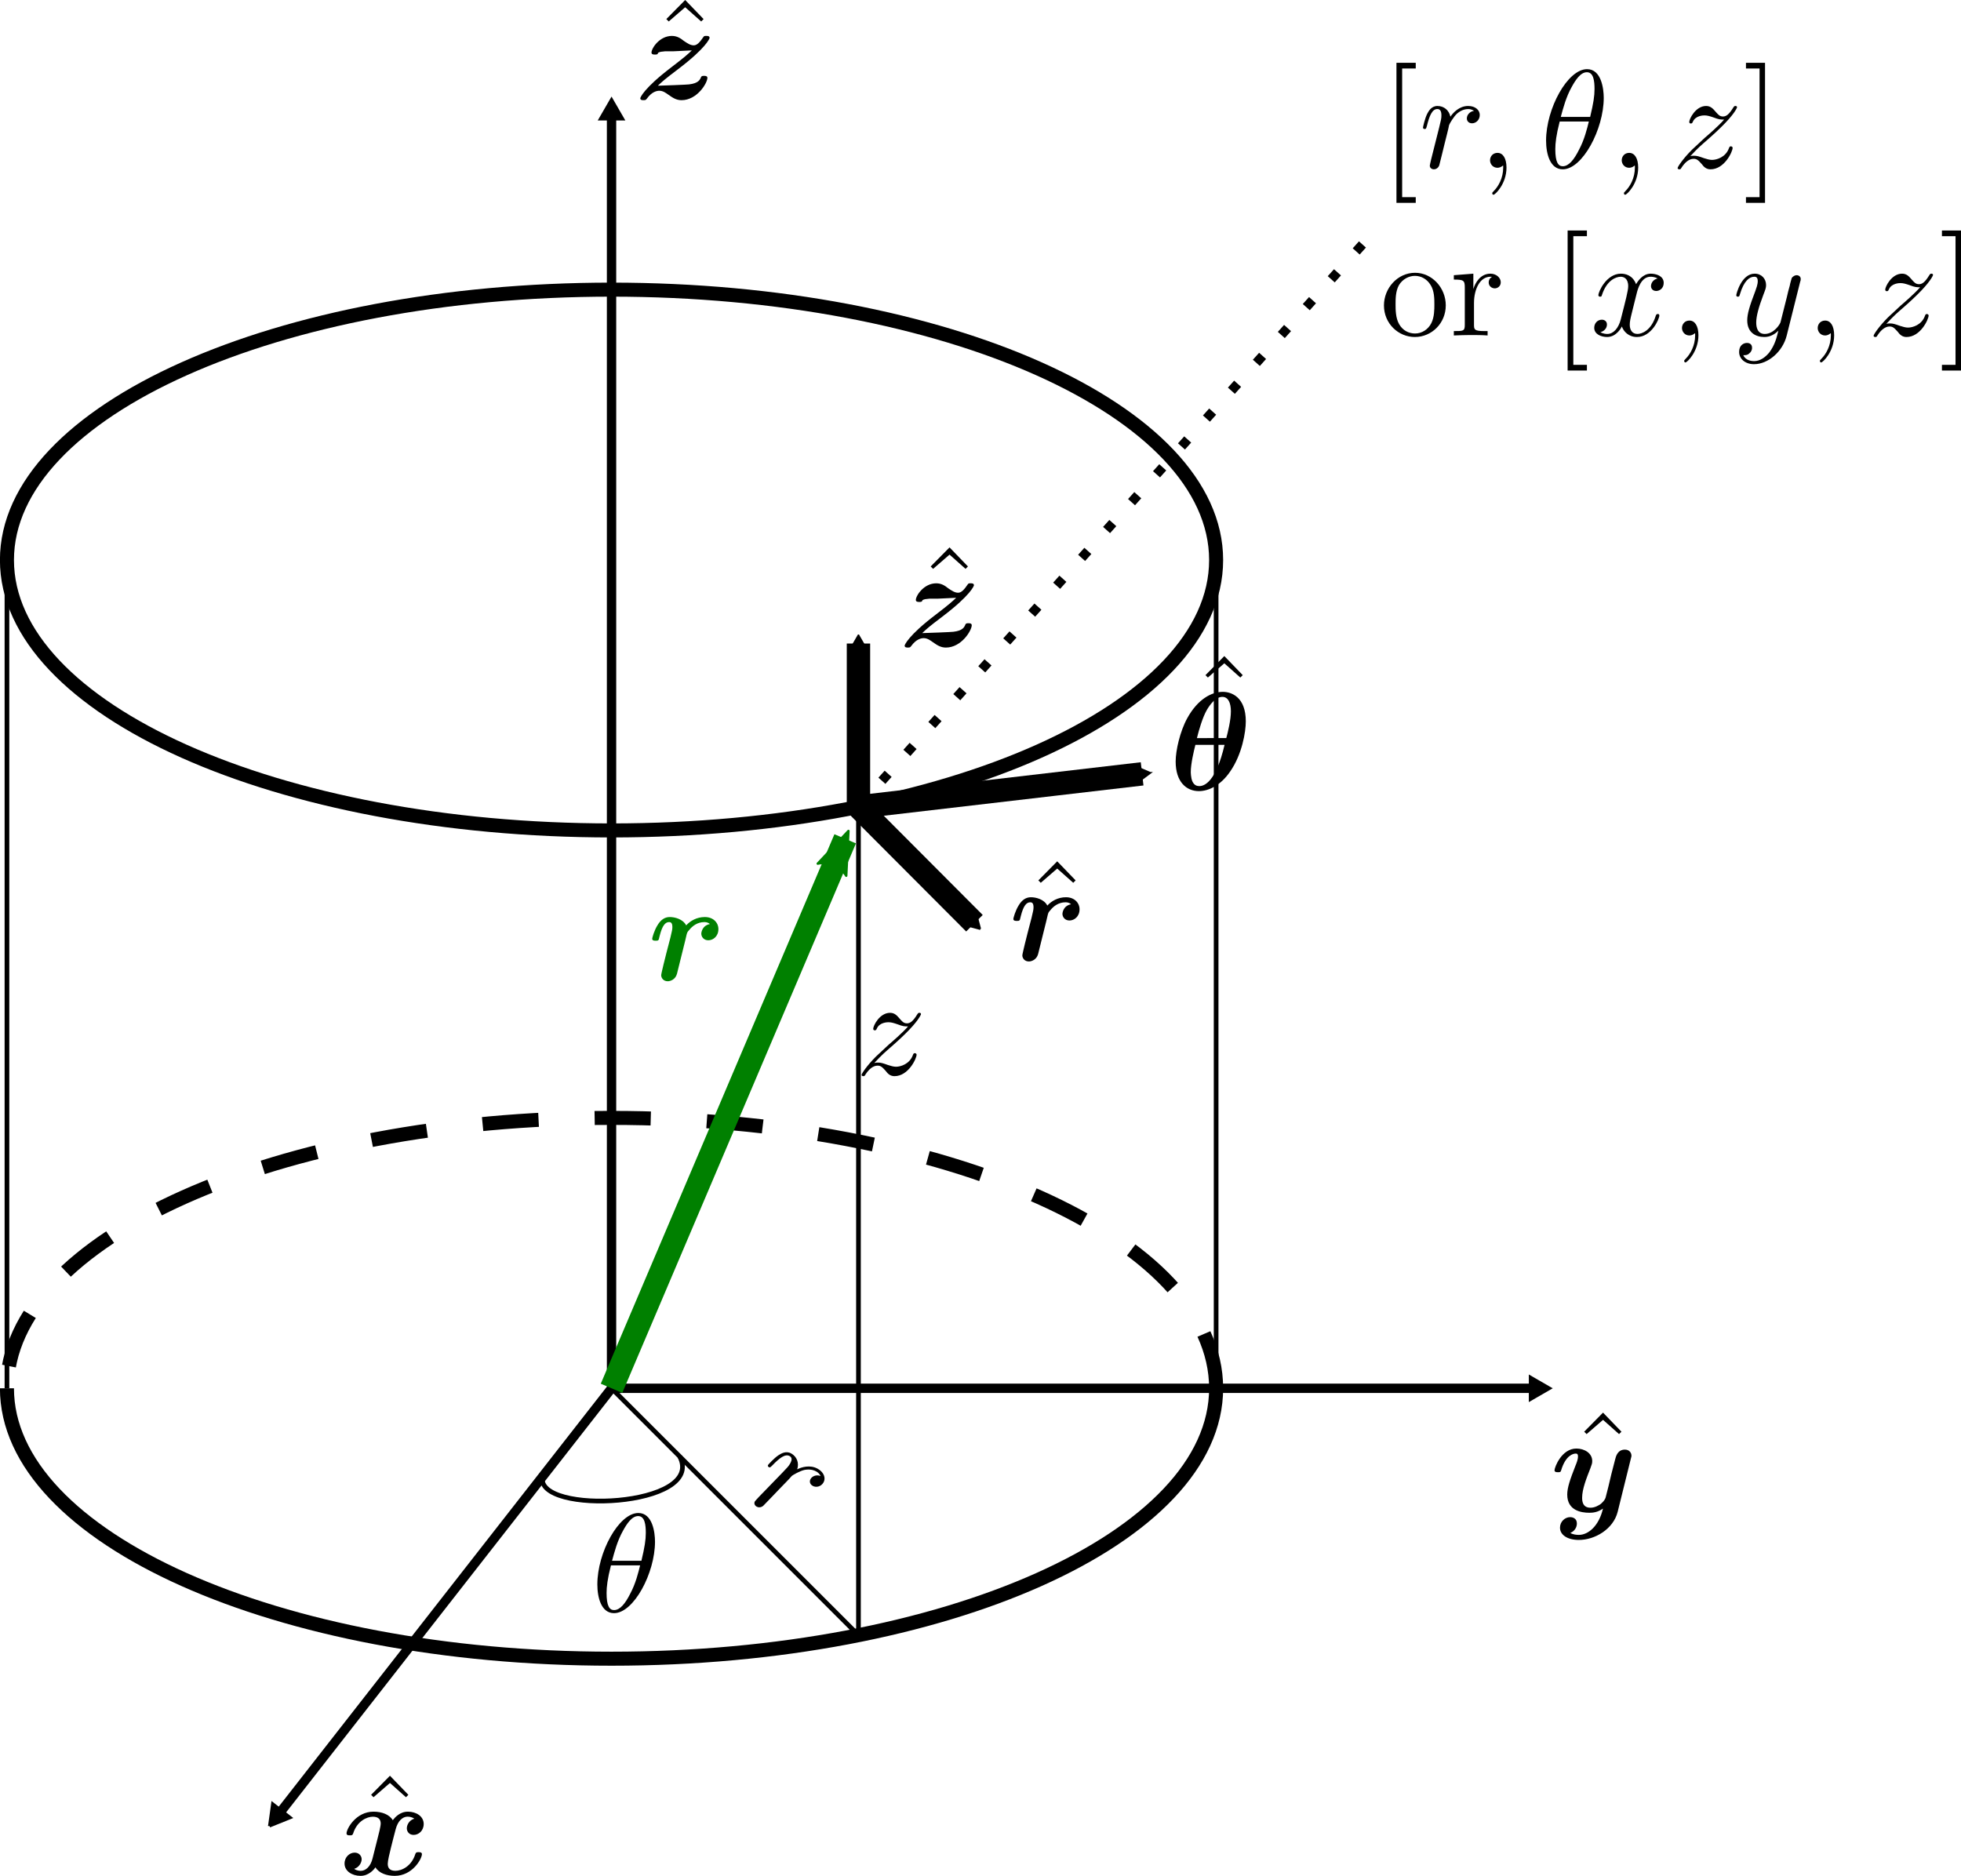 <ns0:svg xmlns:dc="http://purl.org/dc/elements/1.1/" xmlns:ns0="http://www.w3.org/2000/svg" xmlns:ns1="http://www.inkscape.org/namespaces/inkscape" xmlns:ns2="http://sodipodi.sourceforge.net/DTD/sodipodi-0.dtd" xmlns:ns3="http://www.w3.org/1999/xlink" xmlns:ns5="http://creativecommons.org/ns#" xmlns:ns7="http://www.iki.fi/pav/software/textext/" xmlns:rdf="http://www.w3.org/1999/02/22-rdf-syntax-ns#" height="401.202" id="svg2" preserveAspectRatio="xMidYMid meet" version="1.1" viewBox="0 0 419.343 401.202" width="419.343" ns2:docname="cylindrical_coords.svg" ns1:version="0.48.3.1 r9886">
  <ns2:namedview bordercolor="#666666" borderopacity="1.0" fit-margin-bottom="0" fit-margin-left="0" fit-margin-right="0" fit-margin-top="0" id="base" pagecolor="#ffffff" showgrid="false" ns1:current-layer="layer1" ns1:cx="53.940206" ns1:cy="195.97988" ns1:document-units="px" ns1:object-nodes="true" ns1:object-paths="true" ns1:pageopacity="0.0" ns1:pageshadow="2" ns1:snap-global="false" ns1:snap-intersection-paths="true" ns1:snap-object-midpoints="true" ns1:snap-smooth-nodes="true" ns1:window-height="977" ns1:window-maximized="1" ns1:window-width="1280" ns1:window-x="0" ns1:window-y="25" ns1:zoom="0.9899495" />
  <ns0:defs id="defs4">
    <ns0:marker id="Arrow2Mend" orient="auto" refX="0" refY="0" style="overflow:visible" ns1:stockid="Arrow2Mend">
      <ns0:path d="M 8.719,4.034 -2.207,0.016 8.719,-4.002 c -1.745,2.372 -1.735,5.617 -6e-7,8.035 z" id="path3956" style="fill-rule:evenodd;stroke-width:0.625;stroke-linejoin:round" transform="scale(-0.6,-0.6)" ns1:connector-curvature="0" />
    </ns0:marker>
    <ns0:marker id="Arrow1Lend" orient="auto" refX="0" refY="0" style="overflow:visible" ns1:stockid="Arrow1Lend">
      <ns0:path d="M 0,0 5,-5 -12.5,0 5,5 0,0 z" id="path3849" style="fill-rule:evenodd;stroke:#000000;stroke-width:1pt;marker-start:none" transform="matrix(-0.8,0,0,-0.8,-10,0)" ns1:connector-curvature="0" />
    </ns0:marker>
    <ns0:marker id="TriangleInL" orient="auto" refX="0" refY="0" style="overflow:visible" ns1:stockid="TriangleInL">
      <ns0:path d="m 5.77,0 -8.65,5 0,-10 8.65,5 z" id="path3980" style="fill-rule:evenodd;stroke:#000000;stroke-width:1pt;marker-start:none" transform="scale(-0.8,-0.8)" ns1:connector-curvature="0" />
    </ns0:marker>
    <ns0:marker id="TriangleOutL" orient="auto" refX="0" refY="0" style="overflow:visible" ns1:stockid="TriangleOutL">
      <ns0:path d="m 5.77,0 -8.65,5 0,-10 8.65,5 z" id="path3989" style="fill-rule:evenodd;stroke:#000000;stroke-width:1pt;marker-start:none" transform="scale(0.8,0.8)" ns1:connector-curvature="0" />
    </ns0:marker>
    <ns0:marker id="TriangleOutM" orient="auto" refX="0" refY="0" style="overflow:visible" ns1:stockid="TriangleOutM">
      <ns0:path d="m 5.77,0 -8.65,5 0,-10 8.65,5 z" id="path3992" style="fill-rule:evenodd;stroke:#000000;stroke-width:1pt;marker-start:none" transform="scale(0.4,0.4)" ns1:connector-curvature="0" />
    </ns0:marker>
    <ns0:marker id="TriangleOutS" orient="auto" refX="0" refY="0" style="overflow:visible" ns1:stockid="TriangleOutS">
      <ns0:path d="m 5.77,0 -8.65,5 0,-10 8.65,5 z" id="path3995" style="fill-rule:evenodd;stroke:#000000;stroke-width:1pt;marker-start:none" transform="scale(0.2,0.2)" ns1:connector-curvature="0" />
    </ns0:marker>
    <ns0:linearGradient id="linearGradient3829">
      <ns0:stop id="stop3831" offset="0" style="stop-color:#999999;stop-opacity:1;" />
      <ns0:stop id="stop3837" offset="0.7" style="stop-color:#dedede;stop-opacity:1;" />
      <ns0:stop id="stop3833" offset="1" style="stop-color:#999999;stop-opacity:1;" />
    </ns0:linearGradient>
    <ns0:linearGradient gradientTransform="matrix(1.175,0.314,-0.315,1.172,52.35,-150.131)" gradientUnits="userSpaceOnUse" id="linearGradient3835" x1="363.698" x2="363.698" y1="320.934" y2="136.363" ns1:collect="always" ns3:href="#linearGradient3829" />
    <ns0:marker id="Arrow2MendF" orient="auto" refX="0" refY="0" style="overflow:visible" ns1:stockid="Arrow2MendF">
      <ns0:path d="M 8.719,4.034 -2.207,0.016 8.719,-4.002 c -1.745,2.372 -1.735,5.617 -6e-7,8.035 z" id="path4400" style="fill:#008000;fill-rule:evenodd;stroke:#008000;stroke-width:0.625;stroke-linejoin:round" transform="scale(-0.6,-0.6)" ns1:connector-curvature="0" />
    </ns0:marker>
  </ns0:defs>
  <ns0:g id="layer1" transform="translate(-821.679,-18.898)" ns1:groupmode="layer" ns1:label="Layer 1">
    <ns0:path d="m 815.714,55.249 c 0,31.939 -57.883,57.831 -129.286,57.831 -71.403,0 -129.286,-25.892 -129.286,-57.831 0,-31.939 57.883,-57.831 129.286,-57.831 71.403,0 129.286,25.892 129.286,57.831 z" id="path4325" style="fill:none;stroke:#000000;stroke-width:3;stroke-miterlimit:4;stroke-opacity:1;stroke-dasharray:none" transform="translate(266.023,83.426)" ns2:cx="686.42859" ns2:cy="55.249138" ns2:rx="129.28572" ns2:ry="57.830715" ns2:type="arc" />
    <ns0:path d="m 815.714,55.249 c 0,31.939 -57.883,57.831 -129.286,57.831 -71.403,0 -129.286,-25.892 -129.286,-57.831 0,-1e-6 0,-2e-6 0,-3e-6" id="path4325-5" style="fill:none;stroke:#000000;stroke-width:3;stroke-miterlimit:4;stroke-opacity:1;stroke-dasharray:none" transform="translate(266.023,260.569)" ns2:cx="686.42859" ns2:cy="55.249138" ns2:end="3.1415927" ns2:open="true" ns2:rx="129.28572" ns2:ry="57.830715" ns2:start="0" ns2:type="arc" />
    <ns0:path d="m 777.857,-50.465 0,272.857 -71.429,91.429" id="path4372" style="fill:none;stroke:#000000;stroke-width:2;stroke-linecap:butt;stroke-linejoin:miter;stroke-miterlimit:4;stroke-opacity:1;stroke-dasharray:none;marker-start:url(#TriangleInL);marker-end:url(#TriangleOutL)" transform="translate(174.594,93.426)" ns2:nodetypes="ccc" ns1:connector-curvature="0" />
    <ns0:path d="m 777.857,222.392 197.857,0" id="path4374" style="fill:none;stroke:#000000;stroke-width:2;stroke-linecap:butt;stroke-linejoin:miter;stroke-miterlimit:4;stroke-opacity:1;stroke-dasharray:none;marker-end:url(#TriangleOutL)" transform="translate(174.594,93.426)" ns1:connector-curvature="0" />
    <ns0:path d="m 648.571,222.392 0,-177.143" id="path4376" style="fill:none;stroke:#000000;stroke-width:1px;stroke-linecap:butt;stroke-linejoin:miter;stroke-opacity:1" transform="translate(174.594,93.426)" ns1:connector-curvature="0" />
    <ns0:path d="m 907.143,45.249 0,177.143" id="path4378" style="fill:none;stroke:#000000;stroke-width:1px;stroke-linecap:butt;stroke-linejoin:miter;stroke-opacity:1" transform="translate(174.594,93.426)" ns1:connector-curvature="0" />
    <ns0:path d="m 557.143,55.249 c 0,-31.939 57.883,-57.831 129.286,-57.831 71.403,1.5e-6 129.286,25.892 129.286,57.831" id="path4325-5-0" style="fill:none;stroke:#000000;stroke-width:3;stroke-miterlimit:4;stroke-opacity:1;stroke-dasharray:12, 12;stroke-dashoffset:0" transform="matrix(-1,0,0,1,1638.88,260.569)" ns2:cx="686.42859" ns2:cy="55.249138" ns2:end="6.2831853" ns2:open="true" ns2:rx="129.28572" ns2:ry="57.830715" ns2:start="3.1415927" ns2:type="arc" />
    <ns0:path d="m 777.857,222.392 52.803,52.803 0,-177.143" id="path4398" style="fill:none;stroke:#000000;stroke-width:1px;stroke-linecap:butt;stroke-linejoin:miter;stroke-opacity:1;marker-mid:none" transform="translate(174.594,93.426)" ns1:connector-curvature="0" />
    <ns0:path d="m 792.414,236.948 c 5.779,10.926 -30.871,12.642 -29.327,4.35" id="path5468" style="fill:none;stroke:#000000;stroke-width:1px;stroke-linecap:butt;stroke-linejoin:miter;stroke-opacity:1" transform="translate(174.594,93.426)" ns2:nodetypes="cc" ns1:connector-curvature="0" />
    <ns0:g id="g5529" transform="matrix(3,0,0,3,277.857,-40.714)" ns7:preamble="" ns7:text="$\\theta$">
      <ns0:defs id="defs5531">
        <ns0:g id="g5533">
          <ns0:symbol id="textext-d3d35be6-0" overflow="visible" style="overflow:visible">
            <ns0:path d="m 4.531,-4.984 c 0,-0.656 -0.172,-2.047 -1.188,-2.047 -1.391,0 -2.922,2.812 -2.922,5.094 0,0.938 0.281,2.047 1.188,2.047 1.406,0 2.922,-2.859 2.922,-5.094 z M 1.469,-3.625 C 1.641,-4.25 1.844,-5.047 2.25,-5.766 2.516,-6.25 2.875,-6.812 3.328,-6.812 c 0.484,0 0.547,0.641 0.547,1.203 0,0.5 -0.078,1 -0.312,1.984 z m 2,0.328 C 3.359,-2.844 3.156,-2 2.766,-1.281 c -0.344,0.688 -0.719,1.172 -1.156,1.172 -0.328,0 -0.531,-0.297 -0.531,-1.219 0,-0.422 0.062,-1 0.312,-1.969 z m 0,0" id="path5536" style="stroke:none" ns1:connector-curvature="0" />
          </ns0:symbol>
        </ns0:g>
      </ns0:defs>
      <ns0:g id="textext-d3d35be6-1">
        <ns0:g id="g5539" style="fill:#000000;fill-opacity:1">
          <ns0:use height="254.535" id="use5541" width="474.905" x="223.432" y="134.765" ns3:href="#textext-d3d35be6-0" />
        </ns0:g>
      </ns0:g>
    </ns0:g>
    <ns0:g id="g5675" transform="matrix(2.598,1.5,-1.5,2.598,602.517,-346.041)" ns7:preamble="" ns7:text="$r$">
      <ns0:defs id="defs5677">
        <ns0:g id="g5679">
          <ns0:symbol id="textext-84286ff9-0" overflow="visible" style="overflow:visible">
            <ns0:path d="m 0.875,-0.594 c -0.031,0.156 -0.094,0.391 -0.094,0.438 0,0.172 0.141,0.266 0.297,0.266 0.125,0 0.297,-0.078 0.375,-0.281 C 1.469,-0.203 1.797,-1.562 1.844,-1.75 c 0.078,-0.328 0.266,-1.016 0.312,-1.297 0.047,-0.125 0.328,-0.594 0.562,-0.812 0.078,-0.062 0.375,-0.328 0.797,-0.328 0.266,0 0.406,0.125 0.422,0.125 -0.297,0.047 -0.516,0.281 -0.516,0.547 0,0.156 0.109,0.344 0.375,0.344 0.266,0 0.547,-0.234 0.547,-0.594 0,-0.344 -0.312,-0.641 -0.828,-0.641 C 2.875,-4.406 2.438,-3.922 2.25,-3.641 2.156,-4.094 1.797,-4.406 1.328,-4.406 0.875,-4.406 0.688,-4.016 0.594,-3.844 0.422,-3.5 0.297,-2.906 0.297,-2.875 c 0,0.109 0.094,0.109 0.109,0.109 0.109,0 0.109,-0.016 0.172,-0.234 0.172,-0.703 0.375,-1.188 0.734,-1.188 0.156,0 0.297,0.078 0.297,0.453 0,0.219 -0.031,0.328 -0.156,0.844 z m 0,0" id="path5682" style="stroke:none" ns1:connector-curvature="0" />
          </ns0:symbol>
        </ns0:g>
      </ns0:defs>
      <ns0:g id="textext-84286ff9-1">
        <ns0:g id="g5685" style="fill:#000000;fill-opacity:1">
          <ns0:use height="254.535" id="use5687" width="474.905" x="223.432" y="134.765" ns3:href="#textext-84286ff9-0" />
        </ns0:g>
      </ns0:g>
    </ns0:g>
    <ns0:path d="m 830.66,98.052 0,-34.946" id="path6144" style="fill:none;stroke:#000000;stroke-width:5;stroke-linecap:butt;stroke-linejoin:miter;stroke-miterlimit:4;stroke-opacity:1;stroke-dasharray:none;marker-end:url(#TriangleOutS)" transform="translate(174.594,93.426)" ns1:connector-curvature="0" />
    <ns0:path d="m 1005.142,191.492 60.768,-7.089" id="path6146" style="fill:none;stroke:#000000;stroke-width:5;stroke-linecap:butt;stroke-linejoin:miter;stroke-miterlimit:4;stroke-opacity:1;stroke-dasharray:none;marker-end:url(#TriangleOutS)" ns1:connector-curvature="0" />
    <ns0:path d="m 1005.255,191.479 24.801,24.873" id="path4398-7" style="fill:none;stroke:#000000;stroke-width:5;stroke-linecap:butt;stroke-linejoin:miter;stroke-miterlimit:4;stroke-opacity:1;stroke-dasharray:none;marker-mid:none;marker-end:url(#TriangleOutS)" ns2:nodetypes="cc" ns1:connector-curvature="0" />
    <ns0:path d="M 130.772,284.107 180.734,166.586" id="path3125" style="fill:#ffffff;stroke:#008000;stroke-width:5;stroke-linecap:butt;stroke-linejoin:miter;stroke-miterlimit:4;stroke-opacity:1;stroke-dasharray:none;marker-end:url(#Arrow2MendF)" transform="translate(821.679,31.711)" ns2:nodetypes="cc" ns1:connector-curvature="0" />
    <ns0:g id="g7437" transform="matrix(3,0,0,3,343.571,-247.143)" ns7:preamble="/home/mjki2mb2/inkscape_preamble.tex" ns7:text="$\\hat{\\bm{z}}$">
      <ns0:defs id="defs7439">
        <ns0:g id="g7441">
          <ns0:symbol id="textext-187492b4-0" overflow="visible" style="overflow:visible">
            <ns0:path d="M 2.5,-6.922 1.156,-5.562 1.328,-5.391 2.5,-6.406 3.641,-5.391 3.812,-5.562 z m 0,0" id="path7444" style="stroke:none" ns1:connector-curvature="0" />
          </ns0:symbol>
          <ns0:symbol id="textext-187492b4-1" overflow="visible" style="overflow:visible">
            <ns0:path d="m 2.406,-3.406 c 0.141,0 0.266,0 0.406,0 0.391,-0.016 0.891,-0.047 1.281,-0.062 -0.281,0.266 -0.438,0.422 -1.438,1.188 -2.016,1.531 -2.234,2.188 -2.234,2.219 0,0.141 0.141,0.141 0.219,0.141 0.172,0 0.172,-0.016 0.25,-0.109 0.359,-0.5 0.719,-0.562 0.891,-0.562 0.266,0 0.484,0.172 0.641,0.281 0.312,0.219 0.562,0.391 0.938,0.391 1.109,0 1.844,-1.219 1.844,-1.594 0,-0.141 -0.172,-0.141 -0.234,-0.141 -0.078,0 -0.188,0 -0.219,0.094 -0.078,0.188 -0.188,0.438 -0.859,0.516 -0.047,0.016 -2,0.094 -2.219,0.094 0.281,-0.266 0.438,-0.422 1.453,-1.188 2.016,-1.531 2.234,-2.188 2.234,-2.219 C 5.359,-4.5 5.219,-4.5 5.141,-4.5 c -0.156,0 -0.172,0 -0.234,0.094 -0.234,0.344 -0.438,0.578 -0.672,0.578 -0.25,0 -0.469,-0.156 -0.703,-0.312 C 3.297,-4.328 3.047,-4.5 2.672,-4.5 c -0.875,0 -1.453,0.875 -1.453,1.188 0,0.141 0.172,0.141 0.25,0.141 0.094,0 0.203,0 0.219,-0.125 C 1.828,-3.375 1.906,-3.375 2.203,-3.406 z m 0,0" id="path7447" style="stroke:none" ns1:connector-curvature="0" />
          </ns0:symbol>
        </ns0:g>
      </ns0:defs>
      <ns0:g id="textext-187492b4-2">
        <ns0:g id="g7450" style="fill:#000000;fill-opacity:1">
          <ns0:use height="254.535" id="use7452" width="474.905" x="224.553" y="134.626" ns3:href="#textext-187492b4-0" />
        </ns0:g>
        <ns0:g id="g7454" style="fill:#000000;fill-opacity:1">
          <ns0:use height="254.535" id="use7456" width="474.905" x="223.432" y="134.765" ns3:href="#textext-187492b4-1" />
        </ns0:g>
      </ns0:g>
    </ns0:g>
    <ns0:g id="g7676" transform="matrix(3,0,0,3,367.143,-180)" ns7:preamble="/home/mjki2mb2/inkscape_preamble.tex" ns7:text="$\\hat{\\bm{r}}$">
      <ns0:defs id="defs7678">
        <ns0:g id="g7680">
          <ns0:symbol id="textext-f50c2435-0" overflow="visible" style="overflow:visible">
            <ns0:path d="M 2.5,-6.922 1.156,-5.562 1.328,-5.391 2.5,-6.406 3.641,-5.391 3.812,-5.562 z m 0,0" id="path7683" style="stroke:none" ns1:connector-curvature="0" />
          </ns0:symbol>
          <ns0:symbol id="textext-f50c2435-1" overflow="visible" style="overflow:visible">
            <ns0:path d="M 4.422,-4 C 3.875,-3.891 3.812,-3.406 3.812,-3.312 c 0,0.219 0.172,0.469 0.5,0.469 0.344,0 0.719,-0.281 0.719,-0.797 C 5.031,-4.094 4.672,-4.5 4.062,-4.5 3.5,-4.5 3.031,-4.234 2.734,-3.906 2.5,-4.359 1.922,-4.5 1.562,-4.5 c -0.359,0 -0.641,0.203 -0.859,0.562 -0.25,0.391 -0.391,0.922 -0.391,0.984 0,0.141 0.156,0.141 0.25,0.141 0.109,0 0.141,0 0.188,-0.047 C 0.781,-2.875 0.781,-2.906 0.844,-3.156 c 0.188,-0.75 0.406,-0.984 0.672,-0.984 0.156,0 0.234,0.094 0.234,0.359 0,0.172 -0.031,0.281 -0.141,0.75 -0.047,0.172 -0.219,0.828 -0.281,1.078 -0.047,0.188 -0.156,0.641 -0.203,0.812 -0.062,0.266 -0.172,0.719 -0.172,0.781 0,0.203 0.156,0.438 0.469,0.438 0.188,0 0.547,-0.125 0.656,-0.531 0,-0.031 0.688,-2.734 0.688,-2.797 C 2.812,-3.406 2.812,-3.422 2.938,-3.562 c 0.234,-0.297 0.594,-0.578 1.094,-0.578 0.25,0 0.359,0.109 0.391,0.141 z m 0,0" id="path7686" style="stroke:none" ns1:connector-curvature="0" />
          </ns0:symbol>
        </ns0:g>
      </ns0:defs>
      <ns0:g id="textext-f50c2435-2">
        <ns0:g id="g7689" style="fill:#000000;fill-opacity:1">
          <ns0:use height="254.535" id="use7691" width="474.905" x="224.371" y="134.626" ns3:href="#textext-f50c2435-0" />
        </ns0:g>
        <ns0:g id="g7693" style="fill:#000000;fill-opacity:1">
          <ns0:use height="254.535" id="use7695" width="474.905" x="223.432" y="134.765" ns3:href="#textext-f50c2435-1" />
        </ns0:g>
      </ns0:g>
    </ns0:g>
    <ns0:g id="g7915" transform="matrix(3,0,0,3,401.429,-216.429)" ns7:preamble="/home/mjki2mb2/inkscape_preamble.tex" ns7:text="$\\hat{\\bm{\\theta}}$">
      <ns0:defs id="defs7917">
        <ns0:g id="g7919">
          <ns0:symbol id="textext-f8cee77a-0" overflow="visible" style="overflow:visible">
            <ns0:path d="M 2.5,-6.922 1.156,-5.562 1.328,-5.391 2.5,-6.406 3.641,-5.391 3.812,-5.562 z m 0,0" id="path7922" style="stroke:none" ns1:connector-curvature="0" />
          </ns0:symbol>
          <ns0:symbol id="textext-f8cee77a-1" overflow="visible" style="overflow:visible">
            <ns0:path d="M 5.453,-4.891 C 5.453,-6.641 4.422,-7 3.812,-7 c -0.797,0 -1.781,0.516 -2.531,1.875 -0.516,0.938 -0.828,2.297 -0.828,3.094 0,1.453 0.766,2.109 1.656,2.109 0.672,0 1.547,-0.391 2.234,-1.406 0.844,-1.219 1.109,-2.812 1.109,-3.562 z m -3.484,1.188 c 0.141,-0.578 0.406,-1.484 0.703,-2 0.234,-0.406 0.641,-0.938 1.109,-0.938 0.422,0 0.609,0.438 0.609,1.031 0,0.625 -0.219,1.5 -0.328,1.906 z M 3.938,-3.219 c -0.625,2.672 -1.453,2.938 -1.797,2.938 C 2,-0.281 1.781,-0.312 1.641,-0.625 1.531,-0.891 1.531,-1.281 1.531,-1.297 c 0,-0.562 0.219,-1.5 0.328,-1.922 z m 0,0" id="path7925" style="stroke:none" ns1:connector-curvature="0" />
          </ns0:symbol>
        </ns0:g>
      </ns0:defs>
      <ns0:g id="textext-f8cee77a-2">
        <ns0:g id="g7928" style="fill:#000000;fill-opacity:1">
          <ns0:use height="254.535" id="use7930" width="474.905" x="224.854" y="132.136" ns3:href="#textext-f8cee77a-0" />
        </ns0:g>
        <ns0:g id="g7932" style="fill:#000000;fill-opacity:1">
          <ns0:use height="254.535" id="use7934" width="474.905" x="223.432" y="134.765" ns3:href="#textext-f8cee77a-1" />
        </ns0:g>
      </ns0:g>
    </ns0:g>
    <ns0:g id="g8169" transform="matrix(3,0,0,3,334.361,-155.564)" ns7:preamble="/home/mjki2mb2/inkscape_preamble.tex" ns7:text="$z$">
      <ns0:defs id="defs8171">
        <ns0:g id="g8173">
          <ns0:symbol id="textext-7216f1b8-0" overflow="visible" style="overflow:visible">
            <ns0:path d="m 1.328,-0.828 c 0.531,-0.578 0.828,-0.828 1.188,-1.141 0,0 0.609,-0.531 0.969,-0.891 C 4.438,-3.781 4.656,-4.266 4.656,-4.312 c 0,-0.094 -0.094,-0.094 -0.109,-0.094 -0.078,0 -0.094,0.016 -0.156,0.109 -0.297,0.484 -0.5,0.641 -0.734,0.641 -0.25,0 -0.359,-0.156 -0.516,-0.328 -0.188,-0.219 -0.359,-0.422 -0.688,-0.422 -0.75,0 -1.203,0.922 -1.203,1.141 0,0.047 0.031,0.109 0.109,0.109 0.094,0 0.109,-0.047 0.141,-0.109 0.188,-0.469 0.766,-0.469 0.844,-0.469 0.203,0 0.391,0.062 0.625,0.141 0.406,0.156 0.516,0.156 0.766,0.156 -0.359,0.422 -1.188,1.141 -1.375,1.297 l -0.906,0.844 C 0.781,-0.625 0.422,-0.062 0.422,0.016 c 0,0.094 0.109,0.094 0.125,0.094 0.078,0 0.094,-0.016 0.156,-0.125 0.234,-0.359 0.531,-0.625 0.859,-0.625 0.219,0 0.328,0.094 0.578,0.375 0.156,0.219 0.344,0.375 0.625,0.375 1,0 1.578,-1.266 1.578,-1.531 0,-0.047 -0.047,-0.109 -0.125,-0.109 -0.094,0 -0.109,0.062 -0.141,0.141 C 3.844,-0.75 3.203,-0.562 2.875,-0.562 c -0.188,0 -0.375,-0.062 -0.578,-0.125 -0.344,-0.125 -0.5,-0.172 -0.703,-0.172 -0.016,0 -0.172,0 -0.266,0.031 z m 0,0" id="path8176" style="stroke:none" ns1:connector-curvature="0" />
          </ns0:symbol>
        </ns0:g>
      </ns0:defs>
      <ns0:g id="textext-7216f1b8-1">
        <ns0:g id="g8179" style="fill:#000000;fill-opacity:1">
          <ns0:use height="254.535" id="use8181" width="474.905" x="223.432" y="134.765" ns3:href="#textext-7216f1b8-0" />
        </ns0:g>
      </ns0:g>
    </ns0:g>
    <ns0:path d="M 938.432,-22.247 830.66,98.052" id="path8637" style="fill:none;stroke:#000000;stroke-width:2;stroke-linecap:butt;stroke-linejoin:miter;stroke-miterlimit:4;stroke-opacity:1;stroke-dasharray:2, 6;stroke-dashoffset:0" transform="translate(174.594,93.426)" ns1:connector-curvature="0" />
    <ns0:g id="g4836" style="fill:#008000" transform="matrix(3,0,0,3,289.914,-175.767)" ns7:preamble="/home/mjki2mb2/inkscape_preamble.tex" ns7:text="$\\bm{r}$">
      <ns0:defs id="defs4838">
        <ns0:g id="g4840">
          <ns0:symbol id="textext-39b23ece-0" overflow="visible" style="overflow:visible">
            <ns0:path d="M 4.422,-4 C 3.875,-3.891 3.812,-3.406 3.812,-3.312 c 0,0.219 0.172,0.469 0.5,0.469 0.344,0 0.719,-0.281 0.719,-0.797 C 5.031,-4.094 4.672,-4.5 4.062,-4.5 3.5,-4.5 3.031,-4.234 2.734,-3.906 2.5,-4.359 1.922,-4.5 1.562,-4.5 c -0.359,0 -0.641,0.203 -0.859,0.562 -0.25,0.391 -0.391,0.922 -0.391,0.984 0,0.141 0.156,0.141 0.25,0.141 0.109,0 0.141,0 0.188,-0.047 C 0.781,-2.875 0.781,-2.906 0.844,-3.156 c 0.188,-0.75 0.406,-0.984 0.672,-0.984 0.156,0 0.234,0.094 0.234,0.359 0,0.172 -0.031,0.281 -0.141,0.75 -0.047,0.172 -0.219,0.828 -0.281,1.078 -0.047,0.188 -0.156,0.641 -0.203,0.812 -0.062,0.266 -0.172,0.719 -0.172,0.781 0,0.203 0.156,0.438 0.469,0.438 0.188,0 0.547,-0.125 0.656,-0.531 0,-0.031 0.688,-2.734 0.688,-2.797 C 2.812,-3.406 2.812,-3.422 2.938,-3.562 c 0.234,-0.297 0.594,-0.578 1.094,-0.578 0.25,0 0.359,0.109 0.391,0.141 z m 0,0" id="path4843" style="stroke:none" ns1:connector-curvature="0" />
          </ns0:symbol>
        </ns0:g>
      </ns0:defs>
      <ns0:g id="textext-39b23ece-1" style="fill:#008000">
        <ns0:g id="g4846" style="fill:#008000;fill-opacity:1">
          <ns0:use height="384.401" id="use4848" style="fill:#008000" width="384.648" x="223.432" y="134.765" ns3:href="#textext-39b23ece-0" />
        </ns0:g>
      </ns0:g>
    </ns0:g>
    <ns0:g id="g3289" transform="matrix(3,0,0,3,223.939,15.571)" ns7:preamble="/home/mjki2mb2/inkscape_preamble.tex" ns7:text="$\\hat{\\bm{x}}$">
      <ns0:defs id="defs3291">
        <ns0:g id="g3293">
          <ns0:symbol id="textext-6a1abc67-0" overflow="visible" style="overflow:visible">
            <ns0:path d="M 2.5,-6.922 1.156,-5.562 1.328,-5.391 2.5,-6.406 3.641,-5.391 3.812,-5.562 z m 0,0" id="path3296" style="stroke:none" ns1:connector-curvature="0" />
          </ns0:symbol>
          <ns0:symbol id="textext-6a1abc67-1" overflow="visible" style="overflow:visible">
            <ns0:path d="m 5.344,-4 c -0.359,0.109 -0.531,0.438 -0.531,0.688 0,0.219 0.156,0.469 0.484,0.469 0.359,0 0.719,-0.297 0.719,-0.781 C 6.016,-4.156 5.5,-4.5 4.891,-4.5 4.312,-4.5 3.953,-4.078 3.812,-3.891 3.562,-4.312 3.016,-4.5 2.438,-4.5 c -1.25,0 -1.922,1.219 -1.922,1.547 0,0.141 0.141,0.141 0.234,0.141 0.125,0 0.188,0 0.234,-0.125 0.281,-0.906 1,-1.203 1.406,-1.203 0.375,0 0.562,0.172 0.562,0.484 0,0.203 -0.141,0.75 -0.234,1.109 L 2.375,-1.188 c -0.141,0.609 -0.5,0.906 -0.844,0.906 -0.047,0 -0.281,0 -0.469,-0.141 0.359,-0.109 0.531,-0.453 0.531,-0.688 0,-0.219 -0.172,-0.469 -0.5,-0.469 -0.344,0 -0.719,0.297 -0.719,0.781 0,0.531 0.531,0.875 1.141,0.875 0.562,0 0.938,-0.422 1.062,-0.609 0.25,0.422 0.812,0.609 1.375,0.609 1.266,0 1.938,-1.219 1.938,-1.547 0,-0.141 -0.156,-0.141 -0.234,-0.141 -0.125,0 -0.188,0 -0.234,0.125 -0.281,0.906 -1,1.203 -1.422,1.203 -0.375,0 -0.547,-0.172 -0.547,-0.5 0,-0.203 0.125,-0.734 0.219,-1.109 0.062,-0.25 0.297,-1.188 0.344,-1.344 0.156,-0.609 0.5,-0.906 0.844,-0.906 0.062,0 0.281,0 0.484,0.141 z m 0,0" id="path3299" style="stroke:none" ns1:connector-curvature="0" />
          </ns0:symbol>
        </ns0:g>
      </ns0:defs>
      <ns0:g id="textext-6a1abc67-2">
        <ns0:g id="g3302" style="fill:#000000;fill-opacity:1">
          <ns0:use height="384.401" id="use3304" width="384.648" x="224.543" y="134.626" ns3:href="#textext-6a1abc67-0" />
        </ns0:g>
        <ns0:g id="g3306" style="fill:#000000;fill-opacity:1">
          <ns0:use height="384.401" id="use3308" width="384.648" x="223.432" y="134.765" ns3:href="#textext-6a1abc67-1" />
        </ns0:g>
      </ns0:g>
    </ns0:g>
    <ns0:g id="g3628" transform="matrix(3,0,0,3,482.866,-62.092)" ns7:preamble="/home/mjki2mb2/inkscape_preamble.tex" ns7:text="$\\hat{\\bm{y}}$">
      <ns0:defs id="defs3630">
        <ns0:g id="g3632">
          <ns0:symbol id="textext-1c1458e0-0" overflow="visible" style="overflow:visible">
            <ns0:path d="M 2.5,-6.922 1.156,-5.562 1.328,-5.391 2.5,-6.406 3.641,-5.391 3.812,-5.562 z m 0,0" id="path3635" style="stroke:none" ns1:connector-curvature="0" />
          </ns0:symbol>
          <ns0:symbol id="textext-1c1458e0-1" overflow="visible" style="overflow:visible">
            <ns0:path d="m 5.75,-3.766 c 0.047,-0.172 0.047,-0.188 0.047,-0.219 0,-0.219 -0.156,-0.438 -0.469,-0.438 -0.516,0 -0.641,0.469 -0.703,0.734 L 4.359,-2.656 C 4.25,-2.172 4.062,-1.406 3.953,-1 3.891,-0.781 3.594,-0.531 3.562,-0.516 3.453,-0.453 3.203,-0.281 2.875,-0.281 c -0.578,0 -0.594,-0.5 -0.594,-0.719 0,-0.609 0.312,-1.391 0.594,-2.109 C 2.969,-3.375 3,-3.438 3,-3.609 3,-4.188 2.422,-4.5 1.875,-4.5 c -1.062,0 -1.562,1.344 -1.562,1.547 0,0.141 0.156,0.141 0.25,0.141 0.109,0 0.188,0 0.219,-0.125 0.328,-1.109 0.891,-1.203 1.031,-1.203 0.078,0 0.172,0 0.172,0.203 0,0.234 -0.109,0.484 -0.172,0.641 -0.391,1 -0.594,1.578 -0.594,2.078 0,1.141 1,1.297 1.578,1.297 0.25,0 0.594,-0.031 0.969,-0.297 C 3.484,1 2.734,1.656 2.047,1.656 1.906,1.656 1.641,1.641 1.438,1.516 1.75,1.391 1.906,1.109 1.906,0.844 1.906,0.484 1.625,0.391 1.422,0.391 c -0.359,0 -0.719,0.312 -0.719,0.75 0,0.516 0.531,0.875 1.344,0.875 1.141,0 2.453,-0.766 2.766,-2 z m 0,0" id="path3638" style="stroke:none" ns1:connector-curvature="0" />
          </ns0:symbol>
        </ns0:g>
      </ns0:defs>
      <ns0:g id="textext-1c1458e0-2">
        <ns0:g id="g3641" style="fill:#000000;fill-opacity:1">
          <ns0:use height="384.401" id="use3643" width="384.648" x="224.703" y="134.626" ns3:href="#textext-1c1458e0-0" />
        </ns0:g>
        <ns0:g id="g3645" style="fill:#000000;fill-opacity:1">
          <ns0:use height="384.401" id="use3647" width="384.648" x="223.432" y="134.765" ns3:href="#textext-1c1458e0-1" />
        </ns0:g>
      </ns0:g>
    </ns0:g>
    <ns0:g id="g3975" transform="matrix(3,0,0,3,287.041,-364.214)" ns7:preamble="/home/mjki2mb2/inkscape_preamble.tex" ns7:text="$\\hat{\\bm{z}}$">
      <ns0:defs id="defs3977">
        <ns0:g id="g3979">
          <ns0:symbol id="symbol3981" overflow="visible" style="overflow:visible">
            <ns0:path d="M 2.5,-6.922 1.156,-5.562 1.328,-5.391 2.5,-6.406 3.641,-5.391 3.812,-5.562 z m 0,0" id="path3983" style="stroke:none" ns1:connector-curvature="0" />
          </ns0:symbol>
          <ns0:symbol id="symbol3985" overflow="visible" style="overflow:visible">
            <ns0:path d="m 2.406,-3.406 c 0.141,0 0.266,0 0.406,0 0.391,-0.016 0.891,-0.047 1.281,-0.062 -0.281,0.266 -0.438,0.422 -1.438,1.188 -2.016,1.531 -2.234,2.188 -2.234,2.219 0,0.141 0.141,0.141 0.219,0.141 0.172,0 0.172,-0.016 0.25,-0.109 0.359,-0.5 0.719,-0.562 0.891,-0.562 0.266,0 0.484,0.172 0.641,0.281 0.312,0.219 0.562,0.391 0.938,0.391 1.109,0 1.844,-1.219 1.844,-1.594 0,-0.141 -0.172,-0.141 -0.234,-0.141 -0.078,0 -0.188,0 -0.219,0.094 -0.078,0.188 -0.188,0.438 -0.859,0.516 -0.047,0.016 -2,0.094 -2.219,0.094 0.281,-0.266 0.438,-0.422 1.453,-1.188 2.016,-1.531 2.234,-2.188 2.234,-2.219 C 5.359,-4.5 5.219,-4.5 5.141,-4.5 c -0.156,0 -0.172,0 -0.234,0.094 -0.234,0.344 -0.438,0.578 -0.672,0.578 -0.25,0 -0.469,-0.156 -0.703,-0.312 C 3.297,-4.328 3.047,-4.5 2.672,-4.5 c -0.875,0 -1.453,0.875 -1.453,1.188 0,0.141 0.172,0.141 0.25,0.141 0.094,0 0.203,0 0.219,-0.125 C 1.828,-3.375 1.906,-3.375 2.203,-3.406 z m 0,0" id="path3987" style="stroke:none" ns1:connector-curvature="0" />
          </ns0:symbol>
        </ns0:g>
      </ns0:defs>
      <ns0:g id="g3989">
        <ns0:g id="g3991" style="fill:#000000;fill-opacity:1">
          <ns0:use height="384.401" id="use3993" width="384.648" x="224.553" y="134.626" ns3:href="#textext-187492b4-0" />
        </ns0:g>
        <ns0:g id="g3995" style="fill:#000000;fill-opacity:1">
          <ns0:use height="384.401" id="use3997" width="384.648" x="223.432" y="134.765" ns3:href="#textext-187492b4-1" />
        </ns0:g>
      </ns0:g>
    </ns0:g>
    <ns0:g id="g4311" transform="matrix(3,0,0,3,446.487,-349.513)" ns7:preamble="/home/mjki2mb2/inkscape_preamble.tex" ns7:text="$\\left[r,\\theta,z\\right]$\\\\\nor\n$\\left[x,y,z\\right]$\n">
      <ns0:defs id="defs4313">
        <ns0:g id="g4315">
          <ns0:symbol id="textext-069564c4-0" overflow="visible" style="overflow:visible">
            <ns0:path d="m 2.547,2.5 0,-0.406 -0.969,0 0,-9.172 0.969,0 0,-0.406 -1.375,0 0,9.984 z m 0,0" id="path4318" style="stroke:none" ns1:connector-curvature="0" />
          </ns0:symbol>
          <ns0:symbol id="textext-069564c4-1" overflow="visible" style="overflow:visible">
            <ns0:path d="m 1.578,-7.484 -1.359,0 0,0.406 0.969,0 0,9.172 -0.969,0 0,0.406 1.359,0 z m 0,0" id="path4321" style="stroke:none" ns1:connector-curvature="0" />
          </ns0:symbol>
          <ns0:symbol id="textext-069564c4-2" overflow="visible" style="overflow:visible">
            <ns0:path d="M 4.688,-2.141 C 4.688,-3.406 3.703,-4.469 2.5,-4.469 c -1.25,0 -2.219,1.094 -2.219,2.328 0,1.297 1.031,2.25 2.203,2.25 1.203,0 2.203,-0.984 2.203,-2.25 z m -2.188,2 c -0.438,0 -0.875,-0.203 -1.141,-0.672 -0.25,-0.438 -0.25,-1.047 -0.25,-1.406 0,-0.391 0,-0.922 0.234,-1.359 C 1.609,-4.031 2.078,-4.25 2.484,-4.25 c 0.438,0 0.859,0.219 1.125,0.656 0.266,0.422 0.266,1 0.266,1.375 0,0.359 0,0.906 -0.219,1.344 C 3.422,-0.422 2.984,-0.141 2.5,-0.141 z m 0,0" id="path4324" style="stroke:none" ns1:connector-curvature="0" />
          </ns0:symbol>
          <ns0:symbol id="textext-069564c4-3" overflow="visible" style="overflow:visible">
            <ns0:path d="m 1.672,-3.312 0,-1.094 -1.391,0.109 0,0.312 c 0.703,0 0.781,0.062 0.781,0.562 l 0,2.672 c 0,0.438 -0.109,0.438 -0.781,0.438 l 0,0.312 c 0.391,-0.016 0.859,-0.031 1.141,-0.031 0.391,0 0.859,0 1.266,0.031 l 0,-0.312 -0.219,0 c -0.734,0 -0.75,-0.109 -0.75,-0.469 l 0,-1.531 c 0,-0.984 0.422,-1.875 1.172,-1.875 0.062,0 0.094,0 0.109,0.016 -0.031,0 -0.234,0.125 -0.234,0.391 0,0.266 0.219,0.422 0.438,0.422 0.172,0 0.422,-0.125 0.422,-0.438 0,-0.312 -0.312,-0.609 -0.734,-0.609 -0.734,0 -1.094,0.672 -1.219,1.094 z m 0,0" id="path4327" style="stroke:none" ns1:connector-curvature="0" />
          </ns0:symbol>
          <ns0:symbol id="textext-069564c4-4" overflow="visible" style="overflow:visible">
            <ns0:path d="m 0.875,-0.594 c -0.031,0.156 -0.094,0.391 -0.094,0.438 0,0.172 0.141,0.266 0.297,0.266 0.125,0 0.297,-0.078 0.375,-0.281 C 1.469,-0.203 1.797,-1.562 1.844,-1.75 c 0.078,-0.328 0.266,-1.016 0.312,-1.297 0.047,-0.125 0.328,-0.594 0.562,-0.812 0.078,-0.062 0.375,-0.328 0.797,-0.328 0.266,0 0.406,0.125 0.422,0.125 -0.297,0.047 -0.516,0.281 -0.516,0.547 0,0.156 0.109,0.344 0.375,0.344 0.266,0 0.547,-0.234 0.547,-0.594 0,-0.344 -0.312,-0.641 -0.828,-0.641 C 2.875,-4.406 2.438,-3.922 2.25,-3.641 2.156,-4.094 1.797,-4.406 1.328,-4.406 0.875,-4.406 0.688,-4.016 0.594,-3.844 0.422,-3.5 0.297,-2.906 0.297,-2.875 c 0,0.109 0.094,0.109 0.109,0.109 0.109,0 0.109,-0.016 0.172,-0.234 0.172,-0.703 0.375,-1.188 0.734,-1.188 0.156,0 0.297,0.078 0.297,0.453 0,0.219 -0.031,0.328 -0.156,0.844 z m 0,0" id="path4330" style="stroke:none" ns1:connector-curvature="0" />
          </ns0:symbol>
          <ns0:symbol id="textext-069564c4-5" overflow="visible" style="overflow:visible">
            <ns0:path d="m 2.031,-0.016 c 0,-0.656 -0.25,-1.047 -0.641,-1.047 -0.328,0 -0.531,0.25 -0.531,0.531 C 0.859,-0.266 1.062,0 1.391,0 1.5,0 1.641,-0.047 1.734,-0.125 1.766,-0.156 1.781,-0.156 1.781,-0.156 c 0.016,0 0.016,0 0.016,0.141 0,0.75 -0.344,1.344 -0.672,1.672 -0.109,0.109 -0.109,0.125 -0.109,0.156 0,0.078 0.047,0.109 0.094,0.109 0.109,0 0.922,-0.766 0.922,-1.938 z m 0,0" id="path4333" style="stroke:none" ns1:connector-curvature="0" />
          </ns0:symbol>
          <ns0:symbol id="textext-069564c4-6" overflow="visible" style="overflow:visible">
            <ns0:path d="m 4.531,-4.984 c 0,-0.656 -0.172,-2.047 -1.188,-2.047 -1.391,0 -2.922,2.812 -2.922,5.094 0,0.938 0.281,2.047 1.188,2.047 1.406,0 2.922,-2.859 2.922,-5.094 z M 1.469,-3.625 C 1.641,-4.25 1.844,-5.047 2.25,-5.766 2.516,-6.25 2.875,-6.812 3.328,-6.812 c 0.484,0 0.547,0.641 0.547,1.203 0,0.5 -0.078,1 -0.312,1.984 z m 2,0.328 C 3.359,-2.844 3.156,-2 2.766,-1.281 c -0.344,0.688 -0.719,1.172 -1.156,1.172 -0.328,0 -0.531,-0.297 -0.531,-1.219 0,-0.422 0.062,-1 0.312,-1.969 z m 0,0" id="path4336" style="stroke:none" ns1:connector-curvature="0" />
          </ns0:symbol>
          <ns0:symbol id="textext-069564c4-7" overflow="visible" style="overflow:visible">
            <ns0:path d="m 1.328,-0.828 c 0.531,-0.578 0.828,-0.828 1.188,-1.141 0,0 0.609,-0.531 0.969,-0.891 C 4.438,-3.781 4.656,-4.266 4.656,-4.312 c 0,-0.094 -0.094,-0.094 -0.109,-0.094 -0.078,0 -0.094,0.016 -0.156,0.109 -0.297,0.484 -0.5,0.641 -0.734,0.641 -0.25,0 -0.359,-0.156 -0.516,-0.328 -0.188,-0.219 -0.359,-0.422 -0.688,-0.422 -0.75,0 -1.203,0.922 -1.203,1.141 0,0.047 0.031,0.109 0.109,0.109 0.094,0 0.109,-0.047 0.141,-0.109 0.188,-0.469 0.766,-0.469 0.844,-0.469 0.203,0 0.391,0.062 0.625,0.141 0.406,0.156 0.516,0.156 0.766,0.156 -0.359,0.422 -1.188,1.141 -1.375,1.297 l -0.906,0.844 C 0.781,-0.625 0.422,-0.062 0.422,0.016 c 0,0.094 0.109,0.094 0.125,0.094 0.078,0 0.094,-0.016 0.156,-0.125 0.234,-0.359 0.531,-0.625 0.859,-0.625 0.219,0 0.328,0.094 0.578,0.375 0.156,0.219 0.344,0.375 0.625,0.375 1,0 1.578,-1.266 1.578,-1.531 0,-0.047 -0.047,-0.109 -0.125,-0.109 -0.094,0 -0.109,0.062 -0.141,0.141 C 3.844,-0.75 3.203,-0.562 2.875,-0.562 c -0.188,0 -0.375,-0.062 -0.578,-0.125 -0.344,-0.125 -0.5,-0.172 -0.703,-0.172 -0.016,0 -0.172,0 -0.266,0.031 z m 0,0" id="path4339" style="stroke:none" ns1:connector-curvature="0" />
          </ns0:symbol>
          <ns0:symbol id="textext-069564c4-8" overflow="visible" style="overflow:visible">
            <ns0:path d="M 3.328,-3.016 C 3.391,-3.266 3.625,-4.188 4.312,-4.188 c 0.047,0 0.297,0 0.5,0.125 C 4.531,-4 4.344,-3.766 4.344,-3.516 c 0,0.156 0.109,0.344 0.375,0.344 0.219,0 0.531,-0.172 0.531,-0.578 0,-0.516 -0.578,-0.656 -0.922,-0.656 -0.578,0 -0.922,0.531 -1.047,0.75 -0.25,-0.656 -0.781,-0.75 -1.078,-0.75 -1.031,0 -1.609,1.281 -1.609,1.531 0,0.109 0.109,0.109 0.125,0.109 0.078,0 0.109,-0.031 0.125,-0.109 0.344,-1.062 1,-1.312 1.344,-1.312 0.188,0 0.531,0.094 0.531,0.672 0,0.312 -0.172,0.969 -0.531,2.375 -0.156,0.609 -0.516,1.031 -0.953,1.031 -0.062,0 -0.281,0 -0.5,-0.125 0.25,-0.062 0.469,-0.266 0.469,-0.547 0,-0.266 -0.219,-0.344 -0.359,-0.344 -0.312,0 -0.547,0.25 -0.547,0.578 0,0.453 0.484,0.656 0.922,0.656 0.672,0 1.031,-0.703 1.047,-0.75 0.125,0.359 0.484,0.75 1.078,0.75 1.031,0 1.594,-1.281 1.594,-1.531 0,-0.109 -0.078,-0.109 -0.109,-0.109 -0.094,0 -0.109,0.047 -0.141,0.109 -0.328,1.078 -1,1.312 -1.312,1.312 -0.391,0 -0.547,-0.312 -0.547,-0.656 0,-0.219 0.047,-0.438 0.156,-0.875 z m 0,0" id="path4342" style="stroke:none" ns1:connector-curvature="0" />
          </ns0:symbol>
          <ns0:symbol id="textext-069564c4-9" overflow="visible" style="overflow:visible">
            <ns0:path d="m 4.844,-3.797 c 0.047,-0.141 0.047,-0.156 0.047,-0.234 0,-0.172 -0.141,-0.266 -0.297,-0.266 -0.094,0 -0.25,0.062 -0.344,0.203 -0.016,0.062 -0.109,0.359 -0.141,0.547 -0.078,0.25 -0.141,0.531 -0.203,0.797 l -0.453,1.797 c -0.031,0.141 -0.469,0.844 -1.125,0.844 -0.5,0 -0.609,-0.438 -0.609,-0.812 C 1.719,-1.375 1.891,-2 2.219,-2.875 2.375,-3.281 2.422,-3.391 2.422,-3.594 c 0,-0.438 -0.312,-0.812 -0.812,-0.812 -0.953,0 -1.312,1.453 -1.312,1.531 0,0.109 0.094,0.109 0.109,0.109 0.109,0 0.109,-0.031 0.156,-0.188 0.281,-0.938 0.672,-1.234 1.016,-1.234 0.078,0 0.25,0 0.25,0.312 0,0.25 -0.109,0.516 -0.172,0.703 -0.406,1.062 -0.578,1.625 -0.578,2.094 0,0.891 0.625,1.188 1.219,1.188 0.391,0 0.719,-0.172 1,-0.453 -0.125,0.516 -0.25,1.016 -0.641,1.547 -0.266,0.328 -0.641,0.625 -1.094,0.625 -0.141,0 -0.594,-0.031 -0.766,-0.422 0.156,0 0.297,0 0.422,-0.125 C 1.328,1.203 1.422,1.062 1.422,0.875 1.422,0.562 1.156,0.531 1.062,0.531 0.828,0.531 0.5,0.688 0.5,1.172 c 0,0.5 0.438,0.875 1.062,0.875 1.016,0 2.047,-0.906 2.328,-2.031 z m 0,0" id="path4345" style="stroke:none" ns1:connector-curvature="0" />
          </ns0:symbol>
        </ns0:g>
      </ns0:defs>
      <ns0:g id="textext-069564c4-10">
        <ns0:g id="g4348" style="fill:#000000;fill-opacity:1">
          <ns0:use height="384.401" id="use4350" width="384.648" x="223.432" y="134.765" ns3:href="#textext-069564c4-0" />
        </ns0:g>
        <ns0:g id="g4352" style="fill:#000000;fill-opacity:1">
          <ns0:use height="384.401" id="use4354" width="384.648" x="226.2" y="134.765" ns3:href="#textext-069564c4-4" />
        </ns0:g>
        <ns0:g id="g4356" style="fill:#000000;fill-opacity:1">
          <ns0:use height="384.401" id="use4358" width="384.648" x="230.416" y="134.765" ns3:href="#textext-069564c4-5" />
        </ns0:g>
        <ns0:g id="g4360" style="fill:#000000;fill-opacity:1">
          <ns0:use height="384.401" id="use4362" width="384.648" x="234.848" y="134.765" ns3:href="#textext-069564c4-6" />
        </ns0:g>
        <ns0:g id="g4364" style="fill:#000000;fill-opacity:1">
          <ns0:use height="384.401" id="use4366" width="384.648" x="239.803" y="134.765" ns3:href="#textext-069564c4-5" />
        </ns0:g>
        <ns0:g id="g4368" style="fill:#000000;fill-opacity:1">
          <ns0:use height="384.401" id="use4370" width="384.648" x="244.224" y="134.765" ns3:href="#textext-069564c4-7" />
        </ns0:g>
        <ns0:g id="g4372" style="fill:#000000;fill-opacity:1">
          <ns0:use height="384.401" id="use4374" width="384.648" x="249.298" y="134.765" ns3:href="#textext-069564c4-1" />
        </ns0:g>
        <ns0:g id="g4376" style="fill:#000000;fill-opacity:1">
          <ns0:use height="384.401" id="use4378" width="384.648" x="223.432" y="146.72" ns3:href="#textext-069564c4-2" />
          <ns0:use height="384.401" id="use4380" width="384.648" x="228.413" y="146.72" ns3:href="#textext-069564c4-3" />
        </ns0:g>
        <ns0:g id="g4382" style="fill:#000000;fill-opacity:1">
          <ns0:use height="384.401" id="use4384" width="384.648" x="235.633" y="146.72" ns3:href="#textext-069564c4-0" />
        </ns0:g>
        <ns0:g id="g4386" style="fill:#000000;fill-opacity:1">
          <ns0:use height="384.401" id="use4388" width="384.648" x="238.404" y="146.72" ns3:href="#textext-069564c4-8" />
          <ns0:use height="384.401" id="use4390" width="384.648" x="244.098" y="146.72" ns3:href="#textext-069564c4-5" />
        </ns0:g>
        <ns0:g id="g4392" style="fill:#000000;fill-opacity:1">
          <ns0:use height="384.401" id="use4394" width="384.648" x="248.529" y="146.72" ns3:href="#textext-069564c4-9" />
        </ns0:g>
        <ns0:g id="g4396" style="fill:#000000;fill-opacity:1">
          <ns0:use height="384.401" id="use4398" width="384.648" x="253.772" y="146.72" ns3:href="#textext-069564c4-5" />
        </ns0:g>
        <ns0:g id="g4400" style="fill:#000000;fill-opacity:1">
          <ns0:use height="384.401" id="use4402" width="384.648" x="258.194" y="146.72" ns3:href="#textext-069564c4-7" />
        </ns0:g>
        <ns0:g id="g4404" style="fill:#000000;fill-opacity:1">
          <ns0:use height="384.401" id="use4406" width="384.648" x="263.267" y="146.72" ns3:href="#textext-069564c4-1" />
        </ns0:g>
      </ns0:g>
    </ns0:g>
  </ns0:g>
</ns0:svg>